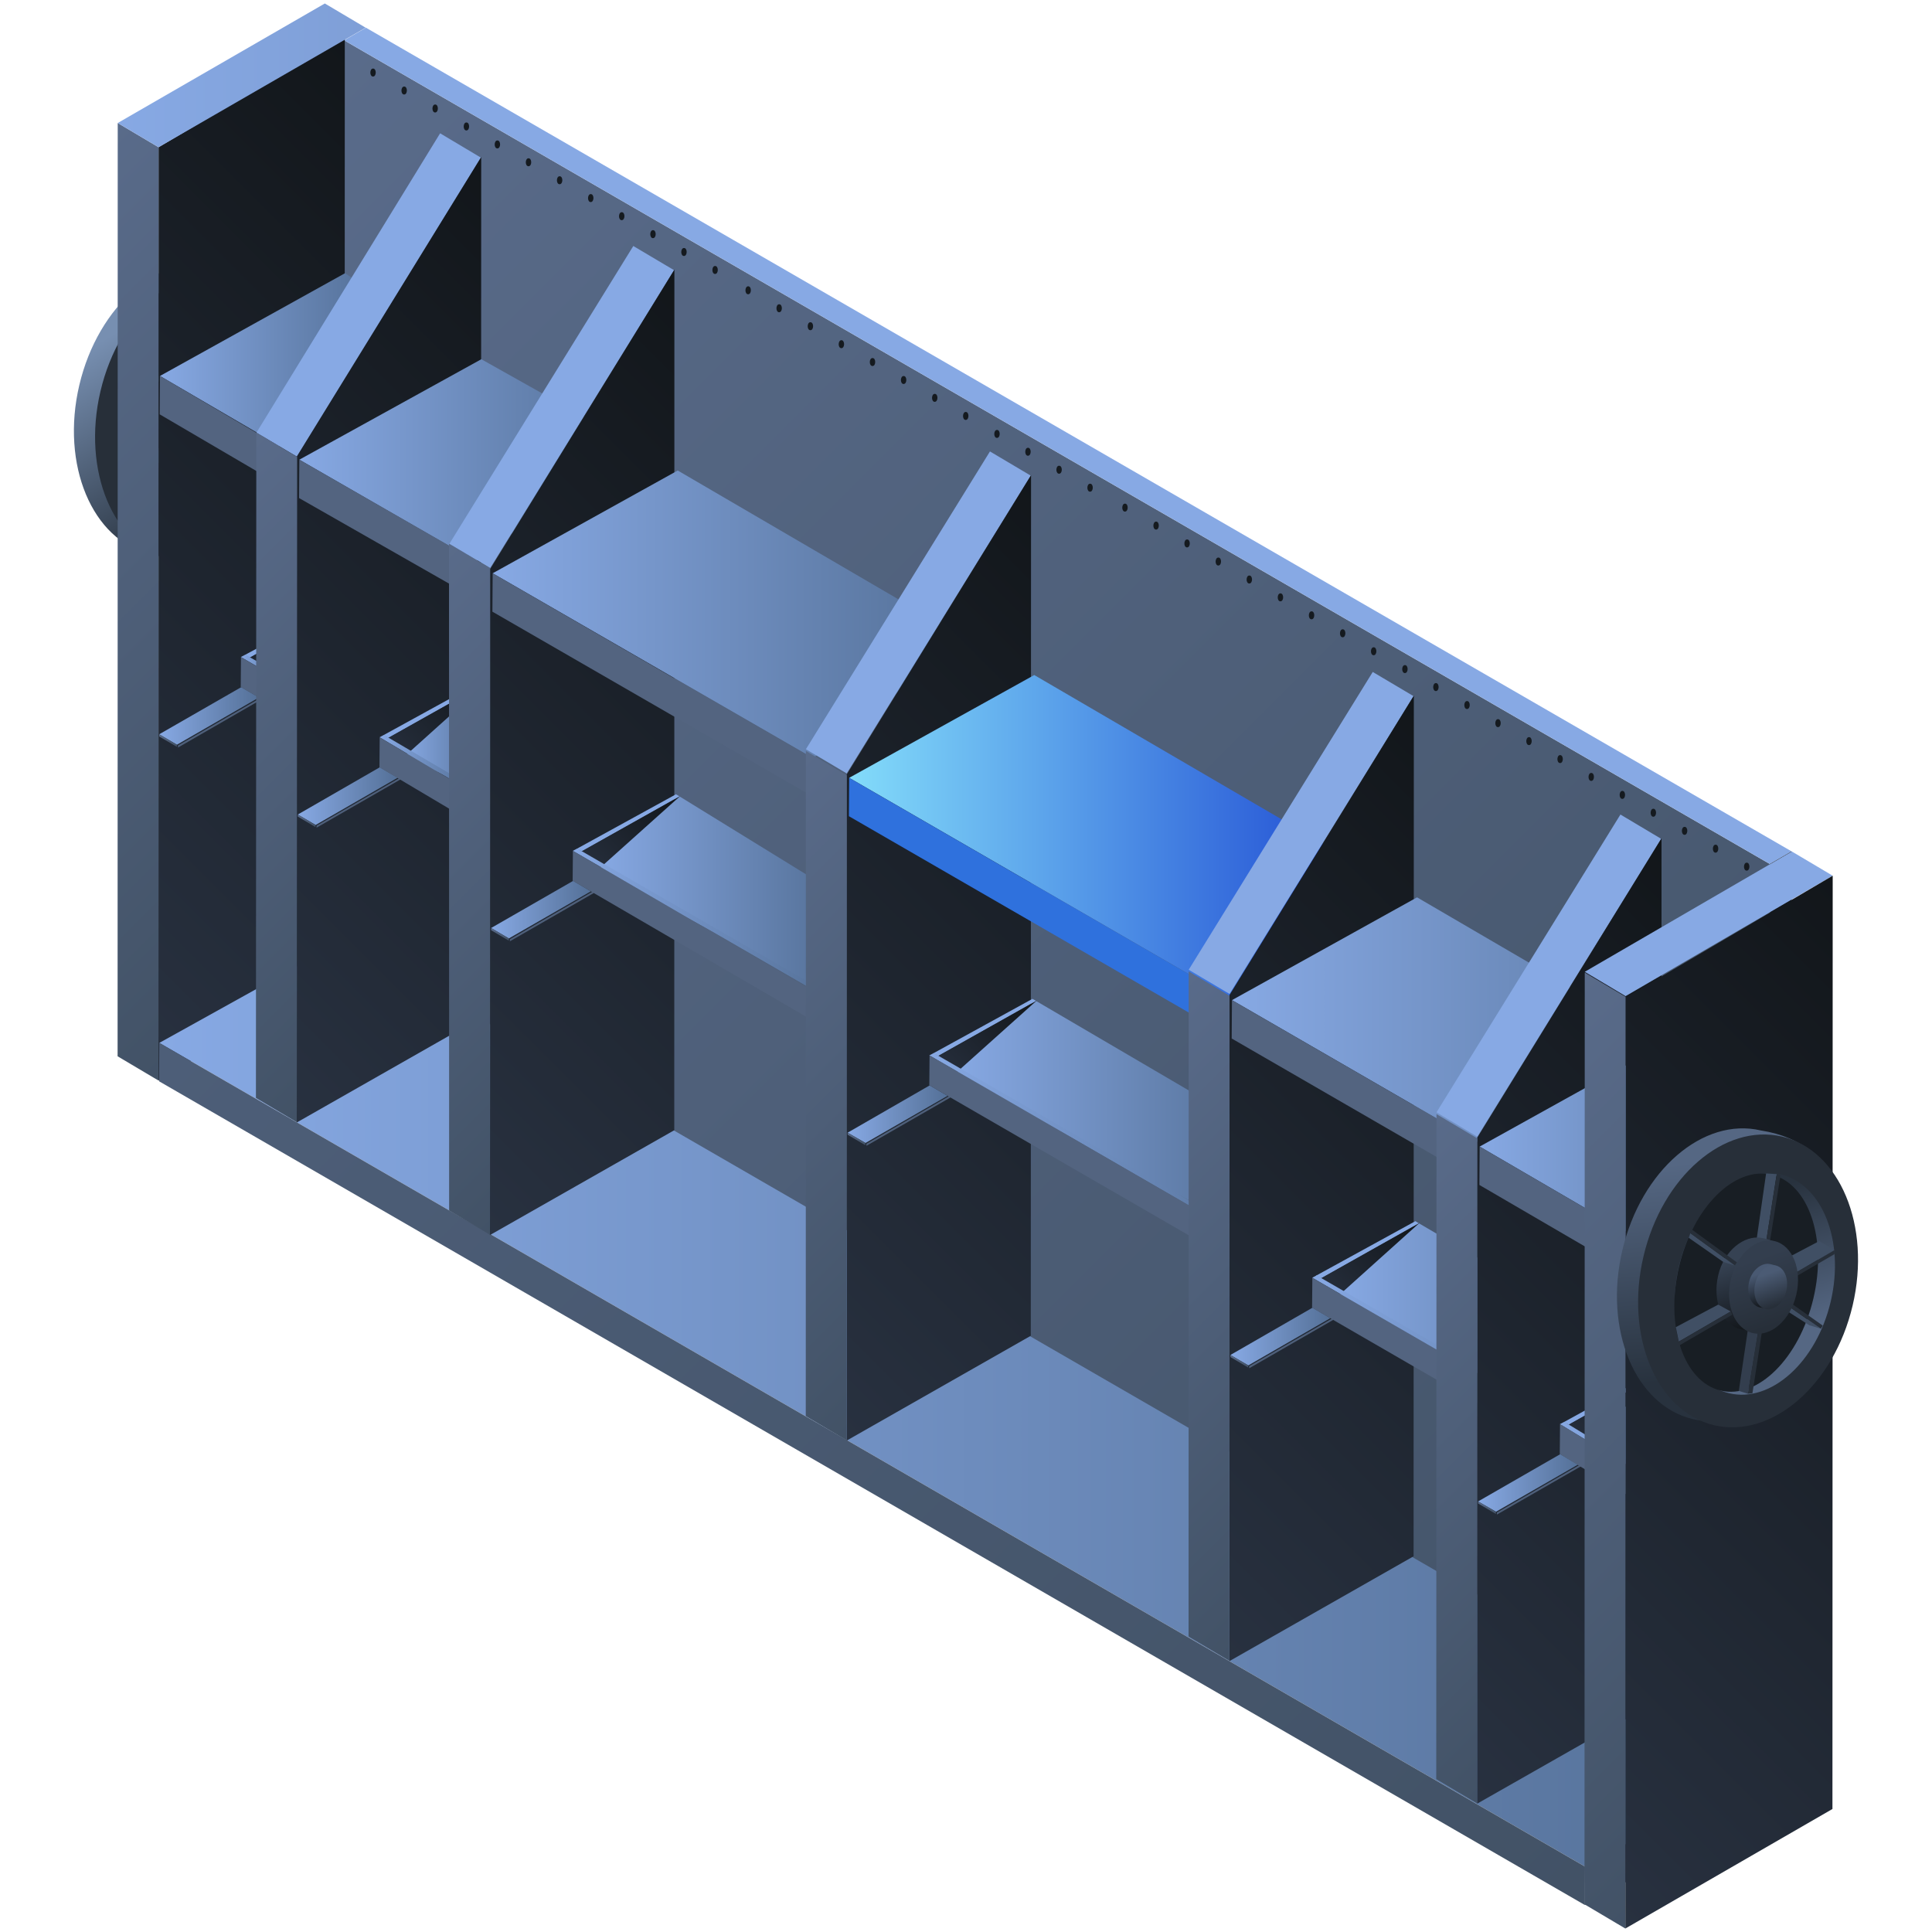 <?xml version="1.0" encoding="UTF-8"?>
<svg id="_图层_2" data-name="图层 2" xmlns="http://www.w3.org/2000/svg" xmlns:xlink="http://www.w3.org/1999/xlink" viewBox="0 0 150 150">
  <defs>
    <style>
      .cls-1 {
        fill: url(#_未命名的渐变_18);
      }

      .cls-1, .cls-2, .cls-3, .cls-4, .cls-5, .cls-6, .cls-7, .cls-8, .cls-9, .cls-10, .cls-11, .cls-12, .cls-13, .cls-14, .cls-15, .cls-16, .cls-17, .cls-18, .cls-19, .cls-20, .cls-21, .cls-22, .cls-23, .cls-24, .cls-25, .cls-26, .cls-27, .cls-28, .cls-29, .cls-30, .cls-31, .cls-32, .cls-33, .cls-34, .cls-35, .cls-36, .cls-37, .cls-38, .cls-39, .cls-40, .cls-41, .cls-42, .cls-43, .cls-44, .cls-45, .cls-46, .cls-47, .cls-48, .cls-49, .cls-50, .cls-51, .cls-52, .cls-53, .cls-54, .cls-55, .cls-56, .cls-57, .cls-58, .cls-59, .cls-60, .cls-61, .cls-62, .cls-63, .cls-64, .cls-65, .cls-66, .cls-67, .cls-68, .cls-69, .cls-70, .cls-71, .cls-72, .cls-73, .cls-74, .cls-75, .cls-76, .cls-77, .cls-78, .cls-79, .cls-80, .cls-81, .cls-82, .cls-83, .cls-84, .cls-85, .cls-86, .cls-87, .cls-88, .cls-89, .cls-90, .cls-91, .cls-92, .cls-93, .cls-94, .cls-95, .cls-96, .cls-97 {
        stroke-width: 0px;
      }

      .cls-2 {
        fill: url(#_未命名的渐变_14);
      }

      .cls-3 {
        fill: url(#_未命名的渐变_17);
      }

      .cls-4 {
        fill: url(#_未命名的渐变_19);
      }

      .cls-5 {
        fill: url(#_未命名的渐变_84);
      }

      .cls-6 {
        fill: url(#_未命名的渐变_66);
      }

      .cls-7 {
        fill: url(#_未命名的渐变_64);
      }

      .cls-8 {
        fill: url(#_未命名的渐变_77);
      }

      .cls-9 {
        fill: url(#_未命名的渐变_75);
      }

      .cls-10 {
        fill: url(#_未命名的渐变_99);
      }

      .cls-11 {
        fill: url(#_未命名的渐变_70);
      }

      .cls-12 {
        fill: url(#_未命名的渐变_41);
      }

      .cls-13 {
        fill: url(#_未命名的渐变_56);
      }

      .cls-14, .cls-98 {
        fill: none;
      }

      .cls-15 {
        fill: url(#_未命名的渐变_134-11);
      }

      .cls-16 {
        fill: url(#_未命名的渐变_134-10);
      }

      .cls-17 {
        fill: url(#_未命名的渐变_134-13);
      }

      .cls-18 {
        fill: url(#_未命名的渐变_134-12);
      }

      .cls-98 {
        stroke: #fff;
        stroke-miterlimit: 10;
        stroke-width: .1px;
      }

      .cls-19 {
        fill: url(#_未命名的渐变_56-2);
      }

      .cls-20 {
        fill: url(#_未命名的渐变_56-3);
      }

      .cls-21 {
        fill: url(#_未命名的渐变_77-2);
      }

      .cls-22 {
        fill: url(#_未命名的渐变_75-2);
      }

      .cls-23 {
        fill: url(#_未命名的渐变_70-2);
      }

      .cls-24 {
        fill: url(#_未命名的渐变_66-2);
      }

      .cls-25 {
        fill: url(#_未命名的渐变_64-2);
      }

      .cls-26 {
        fill: url(#_未命名的渐变_6-20);
      }

      .cls-27 {
        fill: url(#_未命名的渐变_6-23);
      }

      .cls-28 {
        fill: url(#_未命名的渐变_6-22);
      }

      .cls-29 {
        fill: url(#_未命名的渐变_6-21);
      }

      .cls-30 {
        fill: url(#_未命名的渐变_6-13);
      }

      .cls-31 {
        fill: url(#_未命名的渐变_6-11);
      }

      .cls-32 {
        fill: url(#_未命名的渐变_6-12);
      }

      .cls-33 {
        fill: url(#_未命名的渐变_6-14);
      }

      .cls-34 {
        fill: url(#_未命名的渐变_6-17);
      }

      .cls-35 {
        fill: url(#_未命名的渐变_6-18);
      }

      .cls-36 {
        fill: url(#_未命名的渐变_6-10);
      }

      .cls-37 {
        fill: url(#_未命名的渐变_6-16);
      }

      .cls-38 {
        fill: url(#_未命名的渐变_6-15);
      }

      .cls-39 {
        fill: url(#_未命名的渐变_6-19);
      }

      .cls-40 {
        fill: url(#_未命名的渐变_84-2);
      }

      .cls-41 {
        fill: url(#_未命名的渐变_1002);
      }

      .cls-42 {
        fill: url(#_未命名的渐变_17-7);
      }

      .cls-43 {
        fill: url(#_未命名的渐变_17-3);
      }

      .cls-44 {
        fill: url(#_未命名的渐变_17-2);
      }

      .cls-45 {
        fill: url(#_未命名的渐变_17-9);
      }

      .cls-46 {
        fill: url(#_未命名的渐变_17-8);
      }

      .cls-47 {
        fill: url(#_未命名的渐变_17-5);
      }

      .cls-48 {
        fill: url(#_未命名的渐变_17-6);
      }

      .cls-49 {
        fill: url(#_未命名的渐变_17-4);
      }

      .cls-50 {
        fill: url(#_未命名的渐变_18-8);
      }

      .cls-51 {
        fill: url(#_未命名的渐变_18-6);
      }

      .cls-52 {
        fill: url(#_未命名的渐变_18-7);
      }

      .cls-53 {
        fill: url(#_未命名的渐变_18-5);
      }

      .cls-54 {
        fill: url(#_未命名的渐变_18-4);
      }

      .cls-55 {
        fill: url(#_未命名的渐变_18-3);
      }

      .cls-56 {
        fill: url(#_未命名的渐变_18-2);
      }

      .cls-57 {
        fill: url(#_未命名的渐变_18-9);
      }

      .cls-58 {
        fill: url(#_未命名的渐变_18-16);
      }

      .cls-59 {
        fill: url(#_未命名的渐变_18-12);
      }

      .cls-60 {
        fill: url(#_未命名的渐变_18-14);
      }

      .cls-61 {
        fill: url(#_未命名的渐变_18-15);
      }

      .cls-62 {
        fill: url(#_未命名的渐变_18-10);
      }

      .cls-63 {
        fill: url(#_未命名的渐变_18-13);
      }

      .cls-64 {
        fill: url(#_未命名的渐变_18-11);
      }

      .cls-65 {
        fill: url(#_未命名的渐变_17-11);
      }

      .cls-66 {
        fill: url(#_未命名的渐变_17-10);
      }

      .cls-67 {
        fill: url(#_未命名的渐变_17-12);
      }

      .cls-68 {
        fill: url(#_未命名的渐变_17-13);
      }

      .cls-69 {
        fill: url(#_未命名的渐变_17-14);
      }

      .cls-70 {
        fill: url(#_未命名的渐变_17-15);
      }

      .cls-71 {
        fill: url(#_未命名的渐变_134-2);
      }

      .cls-72 {
        fill: url(#_未命名的渐变_134-5);
      }

      .cls-73 {
        fill: url(#_未命名的渐变_134-6);
      }

      .cls-74 {
        fill: url(#_未命名的渐变_134-7);
      }

      .cls-75 {
        fill: url(#_未命名的渐变_134-4);
      }

      .cls-76 {
        fill: url(#_未命名的渐变_134-9);
      }

      .cls-77 {
        fill: url(#_未命名的渐变_134-3);
      }

      .cls-78 {
        fill: url(#_未命名的渐变_134-8);
      }

      .cls-79 {
        fill: url(#_新建图案);
        opacity: .1;
      }

      .cls-99 {
        opacity: .2;
      }

      .cls-80 {
        fill: url(#_未命名的渐变_6);
      }

      .cls-100 {
        isolation: isolate;
      }

      .cls-81 {
        fill: url(#_未命名的渐变_6-2);
      }

      .cls-82 {
        fill: url(#_未命名的渐变_6-7);
      }

      .cls-83 {
        fill: url(#_未命名的渐变_6-9);
      }

      .cls-84 {
        fill: url(#_未命名的渐变_6-8);
      }

      .cls-85 {
        fill: url(#_未命名的渐变_6-4);
      }

      .cls-86 {
        fill: url(#_未命名的渐变_6-3);
      }

      .cls-87 {
        fill: url(#_未命名的渐变_6-6);
      }

      .cls-88 {
        fill: url(#_未命名的渐变_6-5);
      }

      .cls-89 {
        fill: url(#_未命名的渐变_134);
      }

      .cls-101 {
        opacity: 0;
      }

      .cls-90 {
        fill: #4e5f7a;
      }

      .cls-91 {
        fill: #536480;
      }

      .cls-92 {
        fill: #272f39;
      }

      .cls-93 {
        fill: #181e24;
      }

      .cls-94 {
        fill: #404f64;
      }

      .cls-95 {
        fill: #151a1f;
      }

      .cls-96 {
        fill: #2f71dd;
      }

      .cls-97 {
        fill: #010714;
      }
    </style>
    <pattern id="_新建图案" data-name="新建图案" x="0" y="0" width="18.57" height="32.16" patternTransform="translate(3476.37 1048.98)" patternUnits="userSpaceOnUse" viewBox="0 0 18.57 32.16">
      <g>
        <rect class="cls-14" x="0" y="0" width="18.57" height="32.16"/>
        <g>
          <g>
            <polyline class="cls-98" points="18.57 21.44 18.57 32.16 18.57 42.88"/>
            <polyline class="cls-98" points="9.29 26.8 18.57 32.16 27.85 37.51 27.85 37.52"/>
            <polyline class="cls-98" points="9.29 37.52 9.29 37.51 18.57 32.16 27.85 26.8"/>
          </g>
          <polygon class="cls-98" points="27.85 37.52 27.85 26.8 18.57 21.44 9.28 26.8 9.28 37.52 18.57 42.88 27.85 37.52"/>
        </g>
        <g>
          <g>
            <polyline class="cls-98" points="0 21.44 0 32.16 0 42.88"/>
            <polyline class="cls-98" points="-9.28 26.8 0 32.16 9.28 37.51 9.28 37.52"/>
            <polyline class="cls-98" points="-9.28 37.52 -9.28 37.51 0 32.16 9.28 26.8"/>
          </g>
          <polygon class="cls-98" points="9.28 37.52 9.28 26.8 0 21.44 -9.28 26.8 -9.28 37.52 0 42.88 9.28 37.52"/>
        </g>
        <g>
          <g>
            <polyline class="cls-98" points="18.57 10.72 27.85 16.08 37.13 21.43 37.13 21.44"/>
            <polyline class="cls-98" points="18.57 21.44 18.57 21.43 27.85 16.08 37.13 10.72"/>
          </g>
          <polygon class="cls-98" points="37.14 21.44 37.14 10.72 27.85 5.36 18.57 10.72 18.57 21.44 27.85 26.8 37.14 21.44"/>
        </g>
        <g>
          <g>
            <polyline class="cls-98" points="9.28 5.36 9.28 16.08 9.28 26.8"/>
            <polyline class="cls-98" points="0 10.72 9.28 16.08 18.56 21.43 18.56 21.44"/>
            <polyline class="cls-98" points="0 21.44 0 21.43 9.28 16.08 18.56 10.72"/>
          </g>
          <polygon class="cls-98" points="18.57 21.44 18.57 10.72 9.28 5.36 0 10.72 0 21.44 9.28 26.8 18.57 21.44"/>
        </g>
        <g>
          <g>
            <polyline class="cls-98" points="-18.56 10.72 -9.28 16.08 0 21.43 0 21.44"/>
            <polyline class="cls-98" points="-18.56 21.44 -18.56 21.43 -9.28 16.08 0 10.72"/>
          </g>
          <polygon class="cls-98" points="0 21.44 0 10.72 -9.28 5.36 -18.57 10.72 -18.57 21.44 -9.28 26.8 0 21.44"/>
        </g>
        <g>
          <g>
            <polyline class="cls-98" points="18.57 -10.72 18.57 0 18.57 10.72"/>
            <polyline class="cls-98" points="9.29 -5.36 18.57 0 27.85 5.35 27.85 5.36"/>
            <polyline class="cls-98" points="9.29 5.36 9.29 5.35 18.57 0 27.85 -5.36"/>
          </g>
          <polygon class="cls-98" points="27.85 5.36 27.85 -5.36 18.57 -10.72 9.28 -5.36 9.28 5.36 18.57 10.72 27.85 5.36"/>
        </g>
        <g>
          <g>
            <polyline class="cls-98" points="0 -10.72 0 0 0 10.72"/>
            <polyline class="cls-98" points="-9.28 -5.36 0 0 9.28 5.35 9.28 5.36"/>
            <polyline class="cls-98" points="-9.28 5.36 -9.28 5.35 0 0 9.28 -5.36"/>
          </g>
          <polygon class="cls-98" points="9.28 5.36 9.28 -5.36 0 -10.72 -9.28 -5.36 -9.28 5.36 0 10.72 9.28 5.36"/>
        </g>
      </g>
    </pattern>
    <linearGradient id="_未命名的渐变_41" data-name="未命名的渐变 41" x1="10.43" y1="24.4" x2="19.01" y2="39.16" gradientUnits="userSpaceOnUse">
      <stop offset=".03" stop-color="#778fb1"/>
      <stop offset="1" stop-color="#28323e"/>
    </linearGradient>
    <linearGradient id="_未命名的渐变_64" data-name="未命名的渐变 64" x1="18.19" y1="38.34" x2="14.53" y2="26.04" gradientTransform="translate(44.32 9.04) rotate(76.75)" gradientUnits="userSpaceOnUse">
      <stop offset=".14" stop-color="#556783"/>
      <stop offset="1" stop-color="#28323e"/>
    </linearGradient>
    <linearGradient id="_未命名的渐变_84" data-name="未命名的渐变 84" x1="15.89" y1="38.65" x2="15.64" y2="40.11" gradientUnits="userSpaceOnUse">
      <stop offset="0" stop-color="#333e4e"/>
      <stop offset="1" stop-color="#333e4e"/>
    </linearGradient>
    <linearGradient id="_未命名的渐变_66" data-name="未命名的渐变 66" x1="15.61" y1="30.38" x2="17.44" y2="35.5" gradientUnits="userSpaceOnUse">
      <stop offset="0" stop-color="#364253"/>
      <stop offset="1" stop-color="#12161a"/>
    </linearGradient>
    <linearGradient id="_未命名的渐变_70" data-name="未命名的渐变 70" x1="16.37" y1="30.62" x2="18.17" y2="35.66" gradientTransform="translate(45.08 8.57) rotate(76.75)" gradientUnits="userSpaceOnUse">
      <stop offset="0" stop-color="#333e4e"/>
      <stop offset="1" stop-color="#272f39"/>
    </linearGradient>
    <linearGradient id="_未命名的渐变_75" data-name="未命名的渐变 75" x1="16.97" y1="31.64" x2="17.84" y2="34.08" gradientUnits="userSpaceOnUse">
      <stop offset="0" stop-color="#495972"/>
      <stop offset="1" stop-color="#12161a"/>
    </linearGradient>
    <linearGradient id="_未命名的渐变_77" data-name="未命名的渐变 77" x1="17.33" y1="31.76" x2="18.19" y2="34.16" gradientTransform="translate(45.53 8.04) rotate(76.75)" gradientUnits="userSpaceOnUse">
      <stop offset="0" stop-color="#4b5b74"/>
      <stop offset="1" stop-color="#272f39"/>
    </linearGradient>
    <linearGradient id="_未命名的渐变_17" data-name="未命名的渐变 17" x1="143.82" y1="133.08" x2="20.3" y2="9.55" gradientUnits="userSpaceOnUse">
      <stop offset="0" stop-color="#425266"/>
      <stop offset="1" stop-color="#596b8a"/>
    </linearGradient>
    <linearGradient id="_未命名的渐变_134" data-name="未命名的渐变 134" x1="26.72" y1="34.61" x2="139.1" y2="34.61" gradientUnits="userSpaceOnUse">
      <stop offset="0" stop-color="#87a9e4"/>
      <stop offset="1" stop-color="#87a9e4"/>
    </linearGradient>
    <linearGradient id="_未命名的渐变_18" data-name="未命名的渐变 18" x1="119.47" y1="121.58" x2="157.03" y2="84.02" gradientUnits="userSpaceOnUse">
      <stop offset="0" stop-color="#283140"/>
      <stop offset="1" stop-color="#12161a"/>
    </linearGradient>
    <linearGradient id="_未命名的渐变_18-2" data-name="未命名的渐变 18" x1="-4.34" y1="67.26" x2="43.4" y2="19.52" xlink:href="#_未命名的渐变_18"/>
    <linearGradient id="_未命名的渐变_17-2" data-name="未命名的渐变 17" x1="30.09" y1="66.09" x2="-8.66" y2="27.35" xlink:href="#_未命名的渐变_17"/>
    <linearGradient id="_未命名的渐变_99" data-name="未命名的渐变 99" x1="9.14" y1="5.85" x2="28.39" y2="5.85" gradientUnits="userSpaceOnUse">
      <stop offset="0" stop-color="#87a9e4"/>
      <stop offset="1" stop-color="#7f9fd7"/>
    </linearGradient>
    <linearGradient id="_未命名的渐变_6" data-name="未命名的渐变 6" x1="12.42" y1="27.5" x2="28.9" y2="27.5" gradientUnits="userSpaceOnUse">
      <stop offset="0" stop-color="#87a9e4"/>
      <stop offset="1" stop-color="#547097"/>
    </linearGradient>
    <linearGradient id="_未命名的渐变_6-2" data-name="未命名的渐变 6" x1="12.36" y1="55.58" x2="20.11" y2="55.58" xlink:href="#_未命名的渐变_6"/>
    <linearGradient id="_未命名的渐变_17-3" data-name="未命名的渐变 17" x1="13.63" y1="58.08" x2="12.46" y2="56.91" xlink:href="#_未命名的渐变_17"/>
    <linearGradient id="_未命名的渐变_134-2" data-name="未命名的渐变 134" x1="19.01" y1="50.05" x2="22.67" y2="50.05" xlink:href="#_未命名的渐变_134"/>
    <linearGradient id="_未命名的渐变_18-3" data-name="未命名的渐变 18" x1="19.07" y1="53.08" x2="22.72" y2="49.43" xlink:href="#_未命名的渐变_18"/>
    <linearGradient id="_未命名的渐变_6-3" data-name="未命名的渐变 6" x1="18.7" y1="51.94" x2="22.21" y2="51.94" xlink:href="#_未命名的渐变_6"/>
    <linearGradient id="_未命名的渐变_6-4" data-name="未命名的渐变 6" x1="12.37" y1="108.95" x2="137.43" y2="108.95" xlink:href="#_未命名的渐变_6"/>
    <linearGradient id="_未命名的渐变_18-4" data-name="未命名的渐变 18" x1="123.89" y1="148.76" x2="136.57" y2="136.08" xlink:href="#_未命名的渐变_18"/>
    <linearGradient id="_未命名的渐变_19" data-name="未命名的渐变 19" x1="112.1" y1="158.83" x2="23.3" y2="70.03" gradientUnits="userSpaceOnUse">
      <stop offset="0" stop-color="#425266"/>
      <stop offset="1" stop-color="#4d5e78"/>
    </linearGradient>
    <linearGradient id="_未命名的渐变_134-3" data-name="未命名的渐变 134" x1="19.91" y1="22.91" x2="37.34" y2="22.91" xlink:href="#_未命名的渐变_134"/>
    <linearGradient id="_未命名的渐变_18-5" data-name="未命名的渐变 18" x1="9.42" y1="73.53" x2="54.06" y2="28.89" xlink:href="#_未命名的渐变_18"/>
    <linearGradient id="_未命名的渐变_17-4" data-name="未命名的渐变 17" x1="35.64" y1="74.52" x2="7.3" y2="46.19" xlink:href="#_未命名的渐变_17"/>
    <linearGradient id="_未命名的渐变_6-5" data-name="未命名的渐变 6" x1="23.24" y1="35.74" x2="48.84" y2="35.74" xlink:href="#_未命名的渐变_6"/>
    <linearGradient id="_未命名的渐变_6-6" data-name="未命名的渐变 6" x1="23.12" y1="61.81" x2="30.88" y2="61.81" xlink:href="#_未命名的渐变_6"/>
    <linearGradient id="_未命名的渐变_17-5" data-name="未命名的渐变 17" x1="24.39" y1="64.31" x2="23.22" y2="63.14" xlink:href="#_未命名的渐变_17"/>
    <linearGradient id="_未命名的渐变_134-4" data-name="未命名的渐变 134" x1="29.77" y1="55.07" x2="37.75" y2="55.07" xlink:href="#_未命名的渐变_134"/>
    <linearGradient id="_未命名的渐变_18-6" data-name="未命名的渐变 18" x1="30.32" y1="59.79" x2="37.43" y2="52.68" xlink:href="#_未命名的渐变_18"/>
    <linearGradient id="_未命名的渐变_6-7" data-name="未命名的渐变 6" x1="31.43" y1="57.1" x2="37.76" y2="57.1" xlink:href="#_未命名的渐变_6"/>
    <linearGradient id="_未命名的渐变_6-8" data-name="未命名的渐变 6" x1="29.47" y1="59.25" x2="36.59" y2="59.25" xlink:href="#_未命名的渐变_6"/>
    <linearGradient id="_未命名的渐变_134-5" data-name="未命名的渐变 134" x1="34.89" y1="31.6" x2="52.34" y2="31.6" xlink:href="#_未命名的渐变_134"/>
    <linearGradient id="_未命名的渐变_18-7" data-name="未命名的渐变 18" x1="24.43" y1="82.28" x2="69.07" y2="37.63" xlink:href="#_未命名的渐变_18"/>
    <linearGradient id="_未命名的渐变_17-6" data-name="未命名的渐变 17" x1="50.66" y1="83.25" x2="22.24" y2="54.82" xlink:href="#_未命名的渐变_17"/>
    <linearGradient id="_未命名的渐变_18-8" data-name="未命名的渐变 18" x1="126.81" y1="99.78" x2="139.49" y2="87.1" xlink:href="#_未命名的渐变_18"/>
    <linearGradient id="_未命名的渐变_17-7" data-name="未命名的渐变 17" x1="75.47" y1="84.53" x2="74.23" y2="83.29" xlink:href="#_未命名的渐变_17"/>
    <linearGradient id="_未命名的渐变_6-9" data-name="未命名的渐变 6" x1="38.25" y1="47.69" x2="75.01" y2="47.69" xlink:href="#_未命名的渐变_6"/>
    <linearGradient id="_未命名的渐变_6-10" data-name="未命名的渐变 6" x1="38.13" y1="70.63" x2="45.88" y2="70.63" xlink:href="#_未命名的渐变_6"/>
    <linearGradient id="_未命名的渐变_17-8" data-name="未命名的渐变 17" x1="39.4" y1="73.13" x2="38.23" y2="71.95" xlink:href="#_未命名的渐变_17"/>
    <linearGradient id="_未命名的渐变_134-6" data-name="未命名的渐变 134" x1="44.78" y1="63.89" x2="52.76" y2="63.89" xlink:href="#_未命名的渐变_134"/>
    <linearGradient id="_未命名的渐变_18-9" data-name="未命名的渐变 18" x1="45.32" y1="68.61" x2="52.44" y2="61.49" xlink:href="#_未命名的渐变_18"/>
    <linearGradient id="_未命名的渐变_6-11" data-name="未命名的渐变 6" x1="46.43" y1="69.11" x2="64.8" y2="69.11" xlink:href="#_未命名的渐变_6"/>
    <linearGradient id="_未命名的渐变_6-12" data-name="未命名的渐变 6" x1="44.47" y1="71.77" x2="64.52" y2="71.77" xlink:href="#_未命名的渐变_6"/>
    <linearGradient id="_未命名的渐变_134-7" data-name="未命名的渐变 134" x1="62.57" y1="47.55" x2="80.03" y2="47.55" xlink:href="#_未命名的渐变_134"/>
    <linearGradient id="_未命名的渐变_18-10" data-name="未命名的渐变 18" x1="52.11" y1="98.23" x2="96.75" y2="53.59" xlink:href="#_未命名的渐变_18"/>
    <linearGradient id="_未命名的渐变_17-9" data-name="未命名的渐变 17" x1="78.32" y1="99.23" x2="49.98" y2="70.89" xlink:href="#_未命名的渐变_17"/>
    <linearGradient id="_未命名的渐变_1002" data-name="未命名的渐变 1002" x1="65.93" y1="65.38" x2="108.89" y2="65.38" gradientUnits="userSpaceOnUse">
      <stop offset="0" stop-color="#83dcfa"/>
      <stop offset="1" stop-color="#153dcf"/>
    </linearGradient>
    <linearGradient id="_未命名的渐变_6-13" data-name="未命名的渐变 6" x1="65.81" y1="86.51" x2="73.57" y2="86.51" xlink:href="#_未命名的渐变_6"/>
    <linearGradient id="_未命名的渐变_17-10" data-name="未命名的渐变 17" x1="67.08" y1="89.01" x2="65.91" y2="87.84" xlink:href="#_未命名的渐变_17"/>
    <linearGradient id="_未命名的渐变_134-8" data-name="未命名的渐变 134" x1="72.46" y1="79.77" x2="80.44" y2="79.77" xlink:href="#_未命名的渐变_134"/>
    <linearGradient id="_未命名的渐变_18-11" data-name="未命名的渐变 18" x1="73.01" y1="84.49" x2="80.12" y2="77.37" xlink:href="#_未命名的渐变_18"/>
    <linearGradient id="_未命名的渐变_6-14" data-name="未命名的渐变 6" x1="74.11" y1="85.78" x2="97.74" y2="85.78" xlink:href="#_未命名的渐变_6"/>
    <linearGradient id="_未命名的渐变_6-15" data-name="未命名的渐变 6" x1="72.15" y1="89.56" x2="98.8" y2="89.56" xlink:href="#_未命名的渐变_6"/>
    <linearGradient id="_未命名的渐变_134-9" data-name="未命名的渐变 134" x1="92.29" y1="64.67" x2="109.75" y2="64.67" xlink:href="#_未命名的渐变_134"/>
    <linearGradient id="_未命名的渐变_18-12" data-name="未命名的渐变 18" x1="81.83" y1="115.35" x2="126.47" y2="70.71" xlink:href="#_未命名的渐变_18"/>
    <linearGradient id="_未命名的渐变_17-11" data-name="未命名的渐变 17" x1="108.04" y1="116.35" x2="79.7" y2="88.01" xlink:href="#_未命名的渐变_17"/>
    <linearGradient id="_未命名的渐变_6-16" data-name="未命名的渐变 6" x1="95.65" y1="82.64" x2="138.61" y2="82.64" xlink:href="#_未命名的渐变_6"/>
    <linearGradient id="_未命名的渐变_6-17" data-name="未命名的渐变 6" x1="95.53" y1="103.77" x2="103.29" y2="103.77" xlink:href="#_未命名的渐变_6"/>
    <linearGradient id="_未命名的渐变_17-12" data-name="未命名的渐变 17" x1="96.8" y1="106.27" x2="95.63" y2="105.1" xlink:href="#_未命名的渐变_17"/>
    <linearGradient id="_未命名的渐变_134-10" data-name="未命名的渐变 134" x1="102.18" y1="97.03" x2="110.16" y2="97.03" xlink:href="#_未命名的渐变_134"/>
    <linearGradient id="_未命名的渐变_18-13" data-name="未命名的渐变 18" x1="102.73" y1="101.75" x2="109.85" y2="94.64" xlink:href="#_未命名的渐变_18"/>
    <linearGradient id="_未命名的渐变_6-18" data-name="未命名的渐变 6" x1="103.84" y1="103.04" x2="127.47" y2="103.04" xlink:href="#_未命名的渐变_6"/>
    <linearGradient id="_未命名的渐变_6-19" data-name="未命名的渐变 6" x1="101.88" y1="106.82" x2="128.52" y2="106.82" xlink:href="#_未命名的渐变_6"/>
    <linearGradient id="_未命名的渐变_134-11" data-name="未命名的渐变 134" x1="111.53" y1="75.74" x2="128.98" y2="75.74" xlink:href="#_未命名的渐变_134"/>
    <linearGradient id="_未命名的渐变_18-14" data-name="未命名的渐变 18" x1="101.06" y1="126.42" x2="145.7" y2="81.78" xlink:href="#_未命名的渐变_18"/>
    <linearGradient id="_未命名的渐变_17-13" data-name="未命名的渐变 17" x1="127.27" y1="127.42" x2="98.94" y2="99.09" xlink:href="#_未命名的渐变_17"/>
    <linearGradient id="_未命名的渐变_6-20" data-name="未命名的渐变 6" x1="114.88" y1="90.21" x2="139.74" y2="90.21" xlink:href="#_未命名的渐变_6"/>
    <linearGradient id="_未命名的渐变_6-21" data-name="未命名的渐变 6" x1="114.76" y1="115.14" x2="122.52" y2="115.14" xlink:href="#_未命名的渐变_6"/>
    <linearGradient id="_未命名的渐变_17-14" data-name="未命名的渐变 17" x1="116.04" y1="117.64" x2="114.86" y2="116.47" xlink:href="#_未命名的渐变_17"/>
    <linearGradient id="_未命名的渐变_134-12" data-name="未命名的渐变 134" x1="121.42" y1="108.4" x2="129.39" y2="108.4" xlink:href="#_未命名的渐变_134"/>
    <linearGradient id="_未命名的渐变_18-15" data-name="未命名的渐变 18" x1="121.96" y1="113.12" x2="129.08" y2="106" xlink:href="#_未命名的渐变_18"/>
    <linearGradient id="_未命名的渐变_6-22" data-name="未命名的渐变 6" x1="123.07" y1="112.82" x2="140.18" y2="112.82" xlink:href="#_未命名的渐变_6"/>
    <linearGradient id="_未命名的渐变_6-23" data-name="未命名的渐变 6" x1="121.11" y1="116.6" x2="141.23" y2="116.6" xlink:href="#_未命名的渐变_6"/>
    <linearGradient id="_未命名的渐变_134-13" data-name="未命名的渐变 134" x1="123.04" y1="71.72" x2="142.29" y2="71.72" xlink:href="#_未命名的渐变_134"/>
    <linearGradient id="_未命名的渐变_18-16" data-name="未命名的渐变 18" x1="109.82" y1="133.36" x2="158.74" y2="84.45" xlink:href="#_未命名的渐变_18"/>
    <linearGradient id="_未命名的渐变_17-15" data-name="未命名的渐变 17" x1="143.96" y1="131.96" x2="105.27" y2="93.27" xlink:href="#_未命名的渐变_17"/>
    <linearGradient id="_未命名的渐变_14" data-name="未命名的渐变 14" x1="133.4" y1="89.73" x2="135.06" y2="106.72" gradientUnits="userSpaceOnUse">
      <stop offset=".02" stop-color="#556783"/>
      <stop offset="1" stop-color="#28323e"/>
    </linearGradient>
    <linearGradient id="_未命名的渐变_64-2" data-name="未命名的渐变 64" x1="137.98" y1="105.52" x2="134.32" y2="93.22" gradientTransform="translate(202.04 -55.79) rotate(76.75)" xlink:href="#_未命名的渐变_64"/>
    <linearGradient id="_未命名的渐变_84-2" data-name="未命名的渐变 84" x1="135.69" y1="105.82" x2="135.43" y2="107.29" xlink:href="#_未命名的渐变_84"/>
    <linearGradient id="_未命名的渐变_66-2" data-name="未命名的渐变 66" x1="135.41" y1="97.55" x2="137.23" y2="102.68" xlink:href="#_未命名的渐变_66"/>
    <linearGradient id="_未命名的渐变_70-2" data-name="未命名的渐变 70" x1="136.17" y1="97.8" x2="137.96" y2="102.83" gradientTransform="translate(202.8 -56.26) rotate(76.75)" xlink:href="#_未命名的渐变_70"/>
    <linearGradient id="_未命名的渐变_75-2" data-name="未命名的渐变 75" x1="136.76" y1="98.82" x2="137.63" y2="101.26" xlink:href="#_未命名的渐变_75"/>
    <linearGradient id="_未命名的渐变_77-2" data-name="未命名的渐变 77" x1="137.12" y1="98.93" x2="137.98" y2="101.33" gradientTransform="translate(203.25 -56.79) rotate(76.75)" xlink:href="#_未命名的渐变_77"/>
    <linearGradient id="_未命名的渐变_56" data-name="未命名的渐变 56" x1="51.19" y1="77.12" x2="66.6" y2="77.12" gradientUnits="userSpaceOnUse">
      <stop offset="0" stop-color="#10243b" stop-opacity=".6"/>
      <stop offset=".03" stop-color="#10243b" stop-opacity=".6"/>
      <stop offset="1" stop-color="#10243b" stop-opacity=".6"/>
    </linearGradient>
    <linearGradient id="_未命名的渐变_56-2" data-name="未命名的渐变 56" x1="67.65" y1="75.15" x2="82.29" y2="75.15" xlink:href="#_未命名的渐变_56"/>
    <linearGradient id="_未命名的渐变_56-3" data-name="未命名的渐变 56" x1="83.41" y1="72.88" x2="98.81" y2="72.88" xlink:href="#_未命名的渐变_56"/>
  </defs>
  <g id="_水力发电" data-name="水力发电">
    <g id="_闸门" data-name="闸门">
      <g id="_背景" data-name="背景" class="cls-101">
        <rect class="cls-97" width="150" height="150"/>
        <rect id="_网格" data-name="网格" class="cls-79" width="150" height="150"/>
      </g>
      <g>
        <g>
          <path class="cls-12" d="m22.4,33.72c-1.46,6.19-6.27,10.35-10.76,9.29s-6.94-6.93-5.48-13.12c1.46-6.19,6.27-10.35,10.76-9.29,6.56,1.03,6.94,6.93,5.48,13.12Z"/>
          <ellipse class="cls-92" cx="15.92" cy="32.28" rx="11.51" ry="8.34" transform="translate(-19.15 40.38) rotate(-76.75)"/>
          <ellipse class="cls-7" cx="16.45" cy="32.5" rx="8.73" ry="6.05" transform="translate(-18.96 41.07) rotate(-76.75)"/>
          <ellipse class="cls-93" cx="15.78" cy="32.41" rx="8.61" ry="5.36" transform="translate(-19.39 40.35) rotate(-76.75)"/>
          <polygon class="cls-94" points="21.44 29.19 18.16 30.92 18.48 32.31 22.62 29.88 21.44 29.19"/>
          <polygon class="cls-92" points="22.63 29.88 18.47 32.3 18.47 32.62 22.64 30.2 22.63 29.88"/>
          <polygon class="cls-94" points="18.97 34.62 20.68 35.71 21.57 35.98 19.1 34.26 18.97 34.62"/>
          <polygon class="cls-92" points="19.11 34.27 21.57 35.99 21.72 35.74 19.25 34 19.11 34.27"/>
          <polygon class="cls-94" points="17.33 23.94 16.61 28.93 17.35 29.1 18.15 23.98 17.33 23.94"/>
          <polygon class="cls-92" points="18.16 23.97 17.35 29.11 17.63 29.14 18.45 24.05 18.16 23.97"/>
          <polygon class="cls-5" points="15.91 36.03 15.21 40.82 15.92 41.04 16.69 36.34 15.91 36.03"/>
          <polygon class="cls-92" points="16.76 35.86 15.91 41.04 16.26 41 17.05 35.94 16.76 35.86"/>
          <path class="cls-6" d="m18.68,33.05c-.46,1.97-1.08,3.52-3.38,2.97-1.4-.34-2.16-2.19-1.7-4.17s2.05-3.11,3.3-2.92c2.63.44,2.24,2.15,1.77,4.12Z"/>
          <ellipse class="cls-11" cx="17.13" cy="32.75" rx="3.67" ry="2.61" transform="translate(-18.67 41.91) rotate(-76.75)"/>
          <path class="cls-9" d="m18.43,32.91c-.22.94-.52,1.68-1.61,1.41-.67-.16-1.03-1.04-.81-1.98s.98-1.48,1.57-1.39c1.25.21,1.07,1.02.84,1.96Z"/>
          <ellipse class="cls-8" cx="17.69" cy="32.77" rx="1.74" ry="1.24" transform="translate(-18.26 42.48) rotate(-76.75)"/>
          <polygon class="cls-94" points="13.61 34.11 10.31 35.87 10.55 36.99 14.58 34.64 13.61 34.11"/>
          <polygon class="cls-92" points="14.6 34.64 10.53 37 10.54 37.32 14.68 34.9 14.6 34.64"/>
          <polygon class="cls-94" points="11.32 28.93 14.01 30.81 14.9 31.08 11.45 28.57 11.32 28.93"/>
          <polygon class="cls-92" points="11.45 28.57 14.91 31.08 15.06 30.83 11.59 28.3 11.45 28.57"/>
        </g>
        <g class="cls-100">
          <polygon class="cls-3" points="26.72 3.13 26.7 75.56 137.39 139.51 137.41 67.08 26.72 3.13"/>
          <polygon class="cls-89" points="28.41 2.15 26.72 3.13 137.41 67.08 139.1 66.1 28.41 2.15"/>
          <polygon class="cls-1" points="137.41 67.08 137.39 139.51 139.08 138.53 139.1 66.1 137.41 67.08"/>
        </g>
        <polygon class="cls-56" points="12.31 11.43 12.3 83.89 26.75 75.35 26.77 2.89 12.31 11.43"/>
        <polygon class="cls-44" points="9.14 9.55 9.13 82.01 12.3 83.89 12.31 11.43 9.14 9.55"/>
        <polygon class="cls-10" points="25.22 .27 9.14 9.55 12.31 11.43 28.39 2.15 25.22 .27"/>
        <g>
          <polygon class="cls-80" points="26.79 21.21 12.42 29.19 20.3 33.79 28.9 22.65 26.79 21.21"/>
          <polygon class="cls-91" points="12.42 29.19 12.4 32.17 20.49 36.91 21.69 34.65 12.42 29.19"/>
        </g>
        <g>
          <polygon class="cls-81" points="18.73 53.35 12.36 57.01 13.74 57.82 20.11 54.15 18.73 53.35"/>
          <polygon class="cls-90" points="13.82 57.87 13.82 58.04 20.34 54.28 20.34 54.12 13.82 57.87"/>
          <polygon class="cls-43" points="12.36 57.01 12.36 57.18 13.73 57.98 13.73 57.82 12.36 57.01"/>
        </g>
        <g>
          <g>
            <polygon class="cls-71" points="22.4 49.03 19.01 50.85 19.4 51.06 22.67 49.2 22.4 49.03"/>
            <polygon class="cls-55" points="19.37 51.07 19.4 53.41 22.56 51.31 22.58 49.29 19.37 51.07"/>
          </g>
          <polygon class="cls-86" points="19.04 50.83 18.7 51.01 22.21 53.05 22.13 52.56 19.04 50.83"/>
          <polygon class="cls-91" points="18.71 51.02 18.69 53.34 22.16 55.37 22.18 53.05 18.71 51.02"/>
        </g>
        <polygon class="cls-85" points="26.74 72.99 12.37 80.97 123.06 144.92 137.43 136.94 26.74 72.99"/>
        <polygon class="cls-54" points="123.06 144.92 123.04 147.9 137.41 139.92 137.43 136.94 123.06 144.92"/>
        <polygon class="cls-4" points="12.37 80.97 12.35 83.95 123.04 147.9 123.06 144.92 12.37 80.97"/>
        <g>
          <polygon class="cls-77" points="34.17 10.35 19.91 33.59 23.08 35.47 37.34 12.24 34.17 10.35"/>
          <polygon class="cls-53" points="23.05 35.43 23.04 87.15 37.34 79.01 37.36 12.19 23.05 35.43"/>
          <polygon class="cls-49" points="19.9 33.59 19.87 85.24 23.04 87.12 23.07 35.47 19.9 33.59"/>
        </g>
        <g>
          <polygon class="cls-88" points="37.37 27.89 23.24 35.69 36.95 43.59 48.84 34.33 37.37 27.89"/>
          <polygon class="cls-91" points="23.24 35.69 23.22 38.67 35.93 45.92 37.13 43.66 23.24 35.69"/>
        </g>
        <g>
          <polygon class="cls-87" points="29.49 59.57 23.12 63.24 24.51 64.05 30.88 60.38 29.49 59.57"/>
          <polygon class="cls-90" points="24.58 64.1 24.58 64.26 31.1 60.51 31.11 60.35 24.58 64.1"/>
          <polygon class="cls-47" points="23.12 63.24 23.12 63.4 24.49 64.21 24.49 64.05 23.12 63.24"/>
        </g>
        <g>
          <g>
            <polygon class="cls-75" points="37.47 52.85 29.77 57.08 30.16 57.29 37.75 53.02 37.47 52.85"/>
            <polygon class="cls-51" points="30.14 57.29 30.16 59.64 37.76 55.04 37.77 53.01 30.14 57.29"/>
          </g>
          <polygon class="cls-82" points="37.76 53.02 31.43 58.71 36.59 61.18 36.73 56.7 37.76 53.02"/>
          <polygon class="cls-84" points="29.8 57.06 29.47 57.24 36.55 61.44 36.59 61.04 29.8 57.06"/>
          <polygon class="cls-91" points="29.48 57.25 29.46 59.57 35.42 63.11 35.44 60.79 29.48 57.25"/>
        </g>
        <g>
          <polygon class="cls-72" points="49.17 19.1 34.89 42.22 38.06 44.1 52.34 20.98 49.17 19.1"/>
          <polygon class="cls-52" points="38.06 44.17 38.04 95.89 52.35 87.75 52.36 20.93 38.06 44.17"/>
          <polygon class="cls-48" points="34.86 42.21 34.87 93.98 38.04 95.87 38.03 44.09 34.86 42.21"/>
        </g>
        <polygon class="cls-50" points="125.97 95.94 125.95 98.92 140.32 90.94 140.34 87.96 125.97 95.94"/>
        <polygon class="cls-42" points="74.11 83.4 74.11 83.56 75.58 84.42 75.58 84.26 74.11 83.4"/>
        <g>
          <polygon class="cls-83" points="52.62 36.53 38.25 44.51 63.13 58.86 75.01 49.6 52.62 36.53"/>
          <polygon class="cls-91" points="38.25 44.51 38.23 47.49 63.1 61.84 64.31 59.58 38.25 44.51"/>
        </g>
        <g>
          <polygon class="cls-36" points="44.5 68.39 38.13 72.05 39.51 72.86 45.88 69.2 44.5 68.39"/>
          <polygon class="cls-90" points="39.59 72.92 39.59 73.08 46.11 69.33 46.11 69.16 39.59 72.92"/>
          <polygon class="cls-46" points="38.13 72.05 38.13 72.22 39.5 73.03 39.5 72.86 38.13 72.05"/>
        </g>
        <g>
          <g>
            <polygon class="cls-73" points="52.48 61.67 44.78 65.9 45.17 66.1 52.76 61.83 52.48 61.67"/>
            <polygon class="cls-57" points="45.14 66.11 45.17 68.45 52.76 63.85 52.78 61.83 45.14 66.11"/>
          </g>
          <polygon class="cls-31" points="52.77 61.84 46.43 67.52 62.86 76.38 64.8 69.25 52.77 61.84"/>
          <polygon class="cls-32" points="44.81 65.88 44.47 66.06 64.52 77.66 62.51 76.09 44.81 65.88"/>
          <polygon class="cls-91" points="44.48 66.06 44.46 68.38 62.94 79.14 62.96 76.82 44.48 66.06"/>
        </g>
        <g>
          <polygon class="cls-74" points="76.86 35.05 62.57 58.17 65.74 60.05 80.03 36.93 76.86 35.05"/>
          <polygon class="cls-62" points="65.74 60.13 65.73 111.85 80.03 103.71 80.05 36.89 65.74 60.13"/>
          <polygon class="cls-45" points="62.57 58.3 62.56 109.94 65.73 111.82 65.74 60.19 62.57 58.3"/>
        </g>
        <polygon class="cls-41" points="80.3 52.41 65.93 60.39 97 78.35 108.89 69.09 80.3 52.41"/>
        <polygon class="cls-96" points="65.93 60.39 65.91 63.37 96.98 81.32 97 78.35 65.93 60.39"/>
        <g>
          <polygon class="cls-30" points="72.18 84.27 65.81 87.94 67.2 88.74 73.57 85.08 72.18 84.27"/>
          <polygon class="cls-90" points="67.27 88.8 67.27 88.96 73.79 85.21 73.79 85.04 67.27 88.8"/>
          <polygon class="cls-66" points="65.81 87.94 65.81 88.1 67.18 88.91 67.18 88.74 65.81 87.94"/>
        </g>
        <g>
          <g>
            <polygon class="cls-78" points="80.16 77.55 72.46 81.78 72.85 81.99 80.44 77.71 80.16 77.55"/>
            <polygon class="cls-64" points="72.82 81.99 72.85 84.33 80.45 79.73 80.46 77.71 72.82 81.99"/>
          </g>
          <polygon class="cls-33" points="80.45 77.72 74.11 83.4 93.51 93.84 97.74 87.85 80.45 77.72"/>
          <polygon class="cls-38" points="72.49 81.76 72.15 81.94 98.8 97.35 96.79 95.78 72.49 81.76"/>
          <polygon class="cls-91" points="72.17 81.94 72.15 84.26 103.61 102.45 103.63 100.13 72.17 81.94"/>
        </g>
        <g>
          <polygon class="cls-76" points="106.58 52.17 92.29 75.29 95.46 77.17 109.75 54.05 106.58 52.17"/>
          <polygon class="cls-59" points="95.46 77.25 95.45 128.97 109.75 120.83 109.77 54.01 95.46 77.25"/>
          <polygon class="cls-65" points="92.29 75.42 92.28 127.06 95.45 128.94 95.46 77.31 92.29 75.42"/>
        </g>
        <g>
          <polygon class="cls-37" points="110.02 69.67 95.65 77.65 126.72 95.61 138.61 86.35 110.02 69.67"/>
          <polygon class="cls-91" points="95.65 77.65 95.63 80.63 126.7 98.59 126.72 95.61 95.65 77.65"/>
        </g>
        <g>
          <polygon class="cls-34" points="101.9 101.53 95.53 105.2 96.92 106.01 103.29 102.34 101.9 101.53"/>
          <polygon class="cls-90" points="96.99 106.06 96.99 106.23 103.52 102.47 103.52 102.31 96.99 106.06"/>
          <polygon class="cls-67" points="95.53 105.2 95.53 105.36 96.9 106.17 96.91 106.01 95.53 105.2"/>
        </g>
        <g>
          <g>
            <polygon class="cls-16" points="109.89 94.81 102.18 99.04 102.57 99.25 110.16 94.98 109.89 94.81"/>
            <polygon class="cls-63" points="102.55 99.26 102.57 101.6 110.17 97 110.18 94.97 102.55 99.26"/>
          </g>
          <polygon class="cls-35" points="110.17 94.98 103.84 100.67 123.23 111.1 127.47 105.12 110.17 94.98"/>
          <polygon class="cls-39" points="102.22 99.02 101.88 99.2 128.52 114.62 126.51 113.04 102.22 99.02"/>
          <polygon class="cls-91" points="101.89 99.21 101.87 101.53 133.33 119.72 133.35 117.39 101.89 99.21"/>
        </g>
        <g>
          <polygon class="cls-15" points="125.81 63.24 111.53 86.36 114.69 88.25 128.98 65.13 125.81 63.24"/>
          <polygon class="cls-60" points="114.69 88.32 114.68 140.04 128.99 131.9 129 65.08 114.69 88.32"/>
          <polygon class="cls-68" points="111.53 86.5 111.51 138.13 114.68 140.01 114.69 88.38 111.53 86.5"/>
        </g>
        <g>
          <polygon class="cls-26" points="129.25 81.04 114.88 89.02 132.67 99.39 139.74 89.7 129.25 81.04"/>
          <polygon class="cls-91" points="114.88 89.02 114.86 92 132.65 102.37 132.67 99.39 114.88 89.02"/>
        </g>
        <g>
          <polygon class="cls-29" points="121.14 112.9 114.76 116.57 116.15 117.37 122.52 113.71 121.14 112.9"/>
          <polygon class="cls-90" points="116.22 117.43 116.22 117.59 122.75 113.84 122.75 113.67 116.22 117.43"/>
          <polygon class="cls-69" points="114.76 116.57 114.76 116.73 116.14 117.54 116.14 117.37 114.76 116.57"/>
        </g>
        <g>
          <g>
            <polygon class="cls-18" points="129.12 106.18 121.42 110.41 121.8 110.61 129.39 106.34 129.12 106.18"/>
            <polygon class="cls-61" points="121.78 110.62 121.81 112.96 129.4 108.36 129.41 106.34 121.78 110.62"/>
          </g>
          <polygon class="cls-28" points="129.41 106.35 123.07 112.03 135.94 119.29 140.18 113.31 129.41 106.35"/>
          <polygon class="cls-27" points="121.45 110.39 121.11 110.57 141.23 122.8 139.22 121.23 121.45 110.39"/>
          <polygon class="cls-91" points="121.12 110.57 121.1 112.89 131.87 119.42 131.89 117.1 121.12 110.57"/>
        </g>
        <g>
          <polygon class="cls-17" points="139.12 66.11 123.04 75.45 126.21 77.34 142.29 67.99 139.12 66.11"/>
          <polygon class="cls-58" points="126.21 77.45 126.19 149.73 142.27 140.45 142.29 67.99 126.21 77.45"/>
          <polygon class="cls-70" points="123.04 75.51 123.02 147.85 126.19 149.73 126.21 77.39 123.04 75.51"/>
        </g>
        <g>
          <ellipse class="cls-95" cx="28.97" cy="5.64" rx=".31" ry=".21" transform="translate(23.01 34.54) rotate(-89.38)"/>
          <ellipse class="cls-95" cx="31.38" cy="7.03" rx=".31" ry=".21" transform="translate(24.01 38.33) rotate(-89.38)"/>
          <ellipse class="cls-95" cx="33.79" cy="8.42" rx=".31" ry=".21" transform="translate(25 42.12) rotate(-89.38)"/>
          <ellipse class="cls-95" cx="36.21" cy="9.82" rx=".31" ry=".21" transform="translate(26 45.92) rotate(-89.38)"/>
          <ellipse class="cls-95" cx="38.62" cy="11.21" rx=".31" ry=".21" transform="translate(26.99 49.71) rotate(-89.38)"/>
          <ellipse class="cls-95" cx="41.04" cy="12.6" rx=".31" ry=".21" transform="translate(27.99 53.5) rotate(-89.38)"/>
          <ellipse class="cls-95" cx="43.45" cy="14" rx=".31" ry=".21" transform="translate(28.98 57.29) rotate(-89.38)"/>
          <ellipse class="cls-95" cx="45.87" cy="15.39" rx=".31" ry=".21" transform="translate(29.98 61.08) rotate(-89.38)"/>
          <ellipse class="cls-95" cx="48.28" cy="16.78" rx=".31" ry=".21" transform="translate(30.97 64.88) rotate(-89.38)"/>
          <ellipse class="cls-95" cx="50.69" cy="18.18" rx=".31" ry=".21" transform="translate(31.97 68.67) rotate(-89.38)"/>
          <ellipse class="cls-95" cx="53.11" cy="19.57" rx=".31" ry=".21" transform="translate(32.96 72.46) rotate(-89.38)"/>
          <ellipse class="cls-95" cx="55.52" cy="20.96" rx=".31" ry=".21" transform="translate(33.96 76.25) rotate(-89.38)"/>
        </g>
        <g>
          <ellipse class="cls-95" cx="58.09" cy="22.54" rx=".31" ry=".21" transform="translate(34.92 80.38) rotate(-89.38)"/>
          <ellipse class="cls-95" cx="60.5" cy="23.93" rx=".31" ry=".21" transform="translate(35.91 84.17) rotate(-89.38)"/>
          <ellipse class="cls-95" cx="62.92" cy="25.33" rx=".31" ry=".21" transform="translate(36.91 87.97) rotate(-89.38)"/>
          <ellipse class="cls-95" cx="65.33" cy="26.72" rx=".31" ry=".21" transform="translate(37.9 91.76) rotate(-89.38)"/>
          <ellipse class="cls-95" cx="67.75" cy="28.11" rx=".31" ry=".21" transform="translate(38.9 95.55) rotate(-89.38)"/>
          <ellipse class="cls-95" cx="70.16" cy="29.51" rx=".31" ry=".21" transform="translate(39.89 99.34) rotate(-89.38)"/>
          <ellipse class="cls-95" cx="72.58" cy="30.9" rx=".31" ry=".21" transform="translate(40.89 103.13) rotate(-89.38)"/>
          <ellipse class="cls-95" cx="74.99" cy="32.29" rx=".31" ry=".21" transform="translate(41.88 106.93) rotate(-89.38)"/>
          <ellipse class="cls-95" cx="77.4" cy="33.69" rx=".31" ry=".21" transform="translate(42.88 110.72) rotate(-89.38)"/>
          <ellipse class="cls-95" cx="79.82" cy="35.08" rx=".31" ry=".21" transform="translate(43.87 114.51) rotate(-89.38)"/>
          <ellipse class="cls-95" cx="82.23" cy="36.47" rx=".31" ry=".21" transform="translate(44.87 118.3) rotate(-89.38)"/>
          <ellipse class="cls-95" cx="84.65" cy="37.86" rx=".31" ry=".21" transform="translate(45.86 122.1) rotate(-89.38)"/>
        </g>
        <g>
          <ellipse class="cls-95" cx="87.35" cy="39.42" rx=".31" ry=".21" transform="translate(46.98 126.33) rotate(-89.38)"/>
          <ellipse class="cls-95" cx="89.76" cy="40.81" rx=".31" ry=".21" transform="translate(47.98 130.12) rotate(-89.38)"/>
          <ellipse class="cls-95" cx="92.18" cy="42.2" rx=".31" ry=".21" transform="translate(48.97 133.91) rotate(-89.38)"/>
          <ellipse class="cls-95" cx="94.59" cy="43.6" rx=".31" ry=".21" transform="translate(49.97 137.71) rotate(-89.38)"/>
          <ellipse class="cls-95" cx="97" cy="44.99" rx=".31" ry=".21" transform="translate(50.96 141.5) rotate(-89.38)"/>
          <ellipse class="cls-95" cx="99.42" cy="46.38" rx=".31" ry=".21" transform="translate(51.96 145.29) rotate(-89.38)"/>
          <ellipse class="cls-95" cx="101.83" cy="47.78" rx=".31" ry=".21" transform="translate(52.95 149.08) rotate(-89.38)"/>
          <ellipse class="cls-95" cx="104.25" cy="49.17" rx=".31" ry=".21" transform="translate(53.95 152.88) rotate(-89.38)"/>
          <ellipse class="cls-95" cx="106.66" cy="50.56" rx=".31" ry=".21" transform="translate(54.94 156.67) rotate(-89.38)"/>
          <ellipse class="cls-95" cx="109.08" cy="51.96" rx=".31" ry=".21" transform="translate(55.94 160.46) rotate(-89.38)"/>
          <ellipse class="cls-95" cx="111.49" cy="53.35" rx=".31" ry=".21" transform="translate(56.93 164.25) rotate(-89.38)"/>
          <ellipse class="cls-95" cx="113.9" cy="54.74" rx=".31" ry=".21" transform="translate(57.93 168.04) rotate(-89.38)"/>
        </g>
        <g>
          <ellipse class="cls-95" cx="116.3" cy="56.15" rx=".31" ry=".21" transform="translate(58.9 171.83) rotate(-89.38)"/>
          <ellipse class="cls-95" cx="118.72" cy="57.54" rx=".31" ry=".21" transform="translate(59.89 175.63) rotate(-89.38)"/>
          <ellipse class="cls-95" cx="121.13" cy="58.93" rx=".31" ry=".21" transform="translate(60.89 179.42) rotate(-89.38)"/>
          <ellipse class="cls-95" cx="123.55" cy="60.33" rx=".31" ry=".21" transform="translate(61.88 183.21) rotate(-89.38)"/>
          <ellipse class="cls-95" cx="125.96" cy="61.72" rx=".31" ry=".21" transform="translate(62.88 187) rotate(-89.38)"/>
          <ellipse class="cls-95" cx="128.38" cy="63.11" rx=".31" ry=".21" transform="translate(63.87 190.79) rotate(-89.38)"/>
          <ellipse class="cls-95" cx="130.79" cy="64.51" rx=".31" ry=".21" transform="translate(64.87 194.59) rotate(-89.38)"/>
          <ellipse class="cls-95" cx="133.21" cy="65.9" rx=".31" ry=".21" transform="translate(65.86 198.38) rotate(-89.38)"/>
          <ellipse class="cls-95" cx="135.62" cy="67.29" rx=".31" ry=".21" transform="translate(66.86 202.17) rotate(-89.38)"/>
        </g>
        <path class="cls-2" d="m142.2,100.89c-1.46,6.19-6.27,10.35-10.76,9.29s-6.94-6.93-5.48-13.12c1.46-6.19,6.27-10.35,10.76-9.29,6.56,1.03,6.94,6.93,5.48,13.12Z"/>
        <ellipse class="cls-92" cx="135.72" cy="99.46" rx="11.51" ry="8.34" transform="translate(7.8 208.76) rotate(-76.75)"/>
        <ellipse class="cls-25" cx="136.25" cy="99.68" rx="8.73" ry="6.05" transform="translate(7.99 209.45) rotate(-76.75)"/>
        <ellipse class="cls-93" cx="135.58" cy="99.59" rx="8.61" ry="5.36" transform="translate(7.56 208.73) rotate(-76.75)"/>
        <polygon class="cls-94" points="141.24 96.36 137.96 98.09 138.27 99.49 142.42 97.06 141.24 96.36"/>
        <polygon class="cls-92" points="142.43 97.06 138.26 99.48 138.26 99.79 142.43 97.37 142.43 97.06"/>
        <polygon class="cls-94" points="138.77 101.8 140.47 102.89 141.36 103.16 138.9 101.44 138.77 101.8"/>
        <polygon class="cls-92" points="138.9 101.44 141.37 103.16 141.52 102.92 139.04 101.17 138.9 101.44"/>
        <polygon class="cls-94" points="137.12 91.11 136.4 96.11 137.14 96.28 137.94 91.16 137.12 91.11"/>
        <polygon class="cls-92" points="137.95 91.15 137.14 96.28 137.43 96.31 138.24 91.22 137.95 91.15"/>
        <polygon class="cls-40" points="135.71 103.2 135 107.99 135.71 108.21 136.49 103.52 135.71 103.2"/>
        <polygon class="cls-92" points="136.55 103.04 135.7 108.21 136.06 108.17 136.84 103.11 136.55 103.04"/>
        <path class="cls-24" d="m138.48,100.22c-.46,1.97-1.08,3.52-3.38,2.97-1.4-.34-2.16-2.19-1.7-4.17s2.05-3.11,3.3-2.92c2.63.44,2.24,2.15,1.77,4.12Z"/>
        <ellipse class="cls-23" cx="136.92" cy="99.92" rx="3.67" ry="2.61" transform="translate(8.28 210.3) rotate(-76.75)"/>
        <path class="cls-22" d="m138.22,100.09c-.22.94-.52,1.68-1.61,1.41-.67-.16-1.03-1.04-.81-1.98s.98-1.48,1.57-1.39c1.25.21,1.07,1.02.84,1.96Z"/>
        <ellipse class="cls-21" cx="137.48" cy="99.94" rx="1.74" ry="1.24" transform="translate(8.69 210.86) rotate(-76.75)"/>
        <polygon class="cls-94" points="133.4 101.29 130.11 103.04 130.34 104.16 134.37 101.82 133.4 101.29"/>
        <polygon class="cls-92" points="134.39 101.81 130.33 104.18 130.33 104.49 134.48 102.08 134.39 101.81"/>
        <polygon class="cls-94" points="131.11 96.1 133.8 97.98 134.69 98.25 131.24 95.74 131.11 96.1"/>
        <polygon class="cls-92" points="131.24 95.75 134.7 98.25 134.85 98.01 131.38 95.48 131.24 95.75"/>
      </g>
     
    </g>
  </g>
</svg>